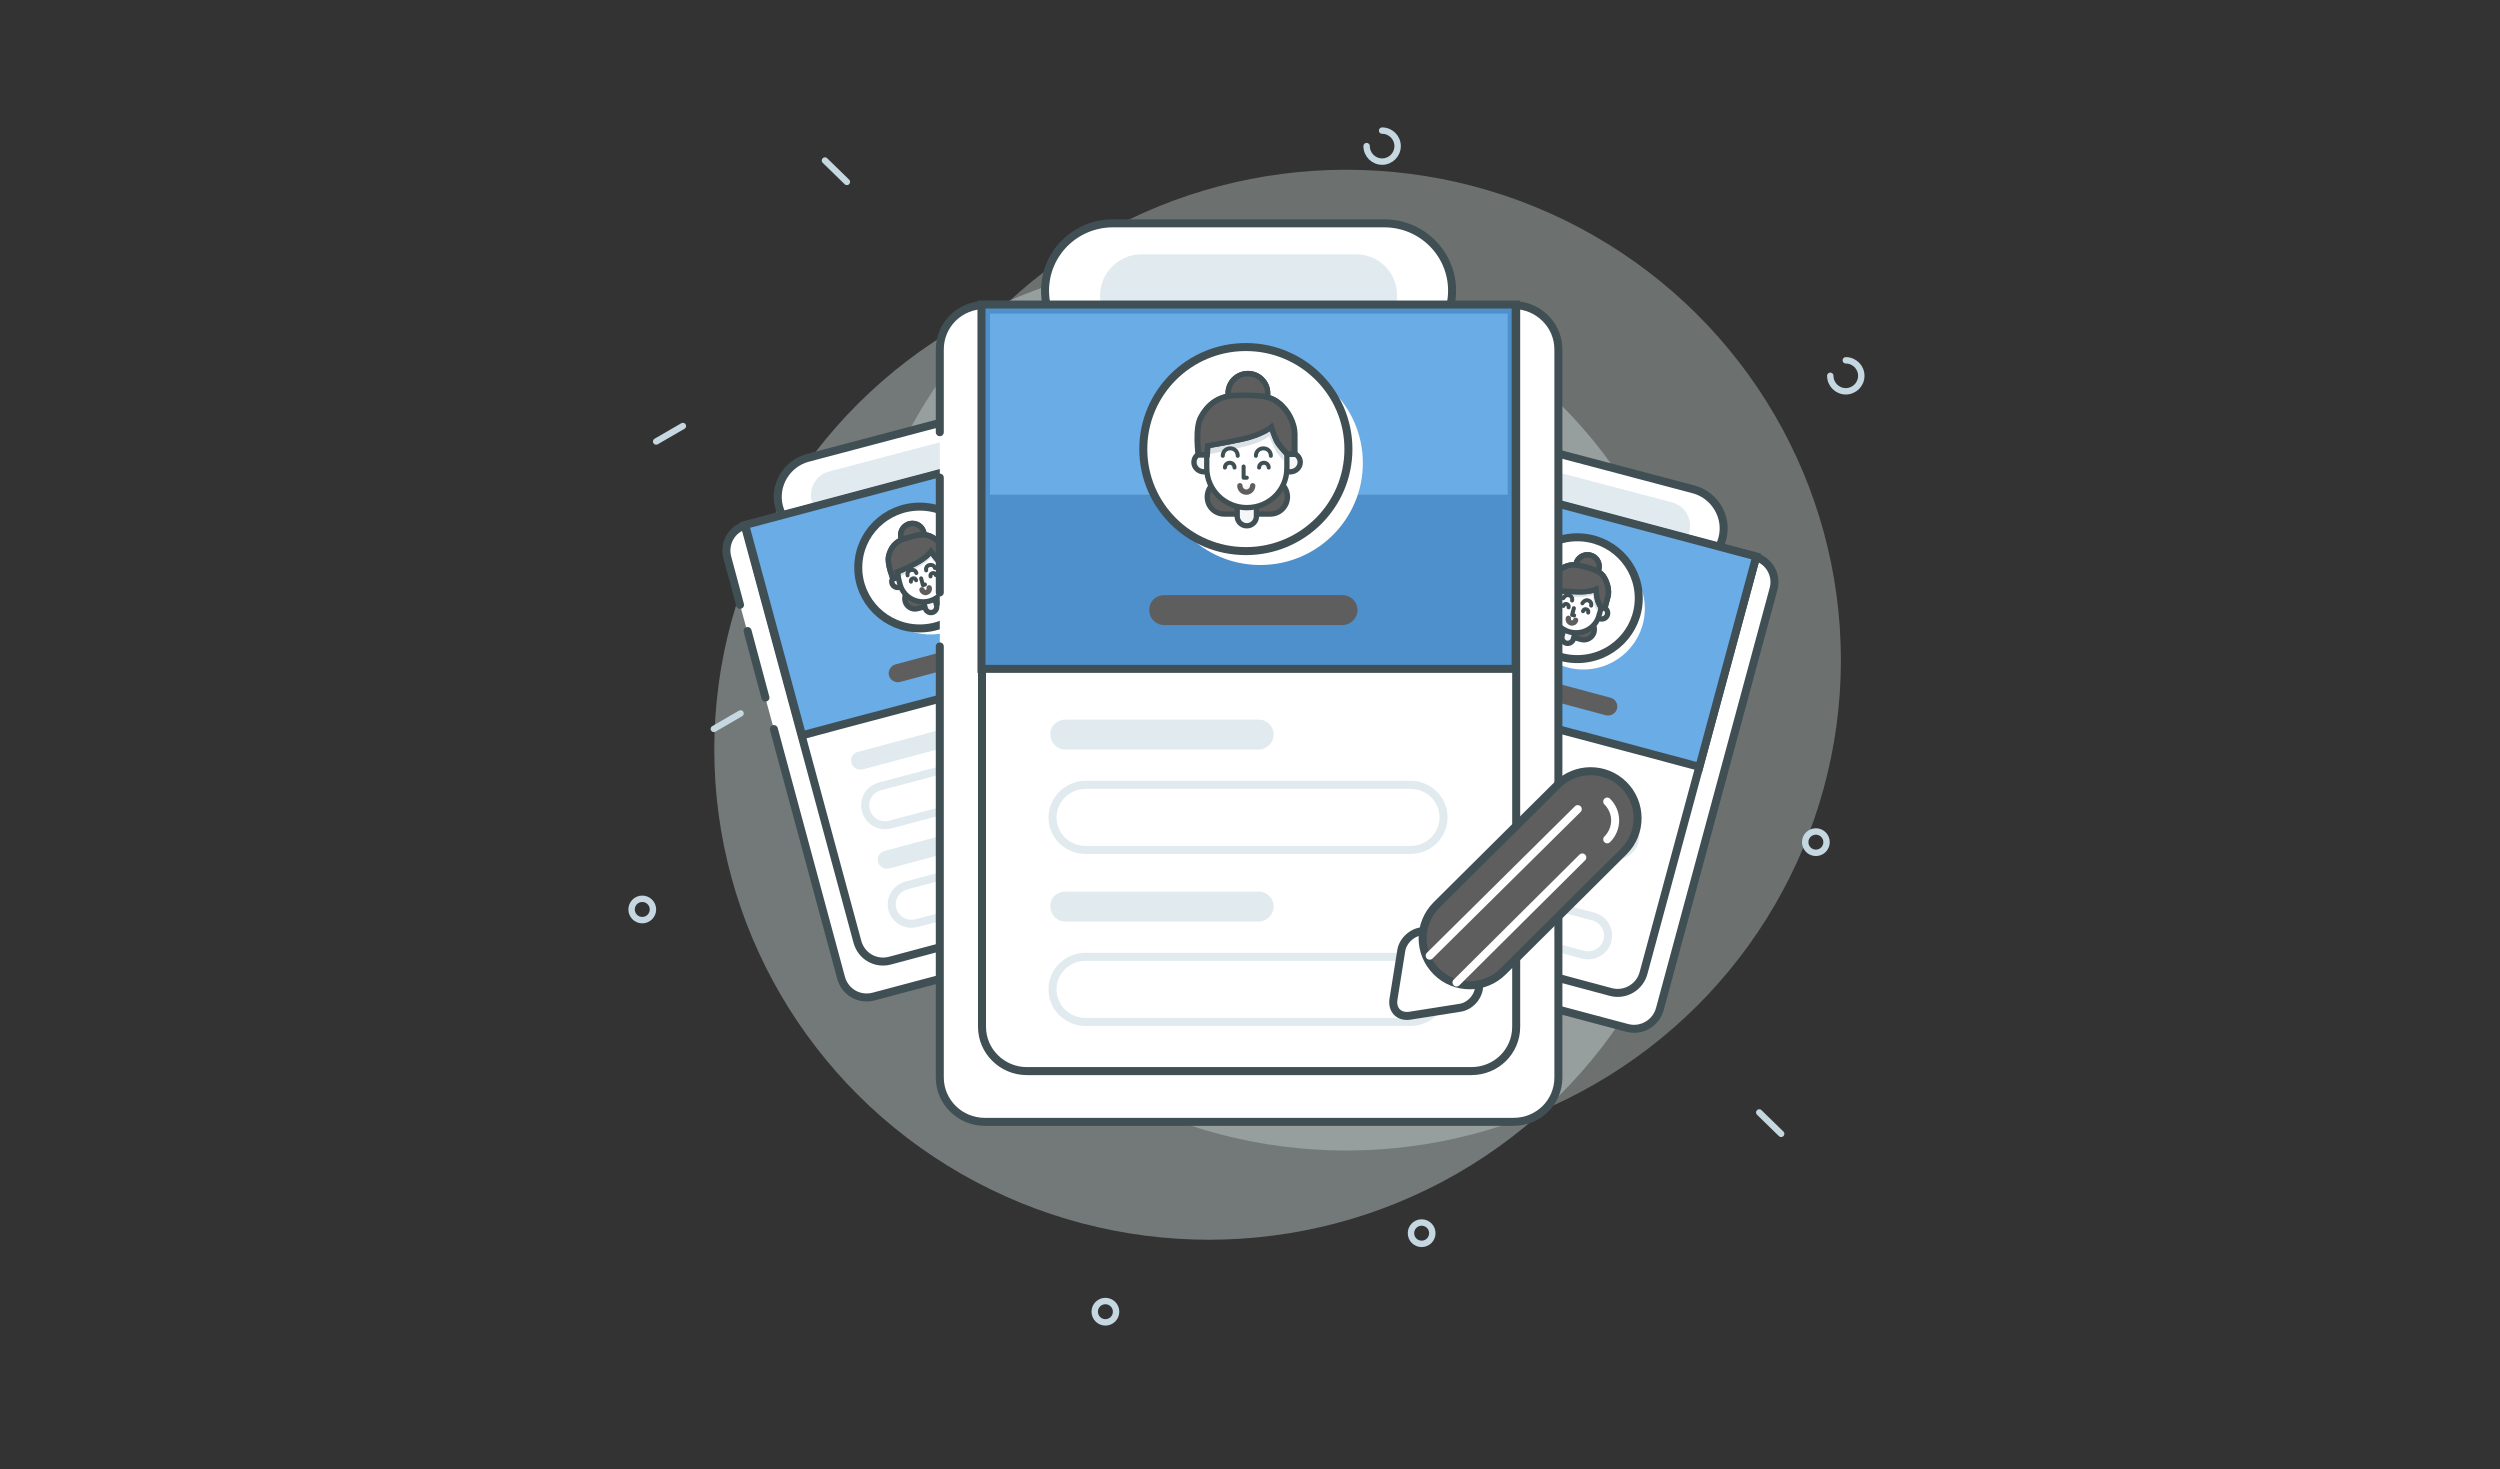 <svg xmlns="http://www.w3.org/2000/svg" xmlns:xlink="http://www.w3.org/1999/xlink" version="1.1" id="Layer_1" x="0px" y="0px" viewBox="0 0 468 275" style="enable-background:new 0 0 468 275;" xml:space="preserve">
<rect x="0" y="0" width="468" height="275" fill="#333333" stroke="none"/>
<style type="text/css">
	.st0{fill:none;}
	.st1{opacity:0.383;fill-rule:evenodd;clip-rule:evenodd;fill:#DDECEA;enable-background:new    ;}
	.st2{opacity:0.336;fill-rule:evenodd;clip-rule:evenodd;fill:#DDECEA;enable-background:new    ;}
	.st3{fill-rule:evenodd;clip-rule:evenodd;fill:#DAE2E6;stroke:#C5D7E0;stroke-width:1.2;stroke-linecap:round;}
	.st4{fill:none;stroke:#C5D7E0;stroke-width:1.2;stroke-linecap:round;stroke-linejoin:round;}
	.st5{fill-rule:evenodd;clip-rule:evenodd;fill:#FFFFFF;stroke:#404F54;stroke-width:1.5;stroke-linecap:round;}
	.st6{fill-rule:evenodd;clip-rule:evenodd;fill:#E0EAEF;}
	.st7{fill-rule:evenodd;clip-rule:evenodd;fill:#6aace6;stroke:#404F54;stroke-width:1.5;stroke-linecap:round;}
	.st8{fill:none;stroke:#E0EAEF;stroke-width:1.5;}
	.st9{fill-rule:evenodd;clip-rule:evenodd;fill:#5e5e5e;}
	.st10{fill-rule:evenodd;clip-rule:evenodd;fill:#FFFFFF;}
	.st11{fill:none;stroke:#404F54;stroke-width:1.5;stroke-linecap:round;}
	.st12{fill-rule:evenodd;clip-rule:evenodd;fill:#F5F6F7;stroke:#404F54;stroke-linecap:round;}
	.st13{fill-rule:evenodd;clip-rule:evenodd;fill:#5e5e5e;stroke:#404F54;stroke-linecap:round;}
	.st14{fill-rule:evenodd;clip-rule:evenodd;fill:#5e5e5e99;stroke:#404F54;}
	.st15{fill-rule:evenodd;clip-rule:evenodd;fill:#5e5e5e;}
	.st16{fill:none;stroke:#404F54;}
	.st17{fill-rule:evenodd;clip-rule:evenodd;fill:#FFFFFF;stroke:#404F54;stroke-linecap:round;}
	.st18{fill:none;stroke:#404F54;stroke-width:0.75;stroke-linecap:round;stroke-linejoin:round;}
	.st19{fill-rule:evenodd;clip-rule:evenodd;fill:#F5F6F7;stroke:#5e5e5e;stroke-linecap:round;}
	.st20{fill-rule:evenodd;clip-rule:evenodd;fill:#DAE2E6;}
	.st21{fill-rule:evenodd;clip-rule:evenodd;fill:#F5F6F7;stroke:#404F54;stroke-width:0.75;stroke-linecap:round;}
	.st22{fill:none;stroke:#404F54;stroke-width:0.75;stroke-linecap:round;}
	.st23{fill-rule:evenodd;clip-rule:evenodd;fill:#4d90cc;stroke:#404F54;stroke-width:1.5;stroke-linecap:round;}
	.st24{fill-rule:evenodd;clip-rule:evenodd;fill:#6aace6;}
	.st25{fill-rule:evenodd;clip-rule:evenodd;fill:#5e5e5e;stroke:#404F54;stroke-width:1.5;stroke-linecap:round;}
	.st26{fill:none;stroke:#FFFFFF;stroke-width:1.5;stroke-linecap:round;}
</style>
<title>illustration_quiz</title>
<desc>Created with Sketch.</desc>
<g>
	<path class="st0" d="M114,16h235v233H114V16z"/>
	<g transform="translate(11.415 5.478)">
		<ellipse class="st1" cx="214.9" cy="134.8" rx="92.6" ry="91.8"/>
		<ellipse class="st2" cx="240.6" cy="118.1" rx="92.6" ry="91.8"/>
	</g>
	<g transform="translate(.832 .752)">
		<path class="st3" d="M157.7,33.3l-4.1-4 M332.6,211.5l-4.1-4 M122,81.9l5-2.9 M132.8,135.7l5-2.9"/>
		<path class="st4" d="M341.8,69.6c0,1.6,1.3,2.9,2.9,2.9c1.6,0,2.9-1.3,2.9-2.9c0-1.6-1.3-2.9-2.9-2.9 M255,26.6    c0,1.6,1.3,2.9,2.9,2.9s2.9-1.3,2.9-2.9c0-1.6-1.3-2.9-2.9-2.9"/>
		<ellipse class="st4" cx="339.1" cy="156.9" rx="2" ry="2"/>
		<ellipse class="st4" cx="206.1" cy="244.8" rx="2" ry="2"/>
		<ellipse class="st4" cx="119.4" cy="169.5" rx="2" ry="2"/>
		<ellipse class="st4" cx="265.3" cy="230.1" rx="2" ry="2"/>
		<ellipse class="st4" cx="228.3" cy="98.3" rx="2" ry="2"/>
	</g>
	<g transform="rotate(15 -92.476 411.016)">
		<path class="st5" d="M170.5,20l0-9.2c0-2.7,2.2-5,5-5c0,0,0,0,0,0l59.2-0.1c2.8,0,5,2.2,5,4.9c0,0,0,0,0,0l-0.2,81.5    c0,2.7-2.2,5-5,5c0,0,0,0,0,0l-59.2,0.1c-2.8,0-5-2.2-5-4.9c0,0,0,0,0,0l0.1-48.2 M170.5,37.9l0-12.9"/>
		<path class="st5" d="M190-3.4l30.4-0.1c4.2,0,7.6,3.4,7.6,7.5l0,0c0,4.2-3.4,7.5-7.6,7.5l-30.4,0.1c-4.2,0-7.6-3.4-7.6-7.5l0,0    C182.4,0,185.8-3.4,190-3.4z"/>
		<path class="st6" d="M193.1,0l24-0.1c2.6,0,4.6,2,4.6,4.6v0c0,2.5-2.1,4.6-4.6,4.6l-24,0.1c-2.6,0-4.6-2-4.6-4.6v0    C188.5,2.1,190.6,0.1,193.1,0z"/>
		<path class="st5" d="M203.1,91.4l-23.1,0c-2.8,0-5-2.2-5-4.9c0,0,0,0,0,0l0.2-80.7L235,5.7l-0.2,80.7c0,2.7-2.2,5-5,5l-6.3,0     M223.5,91.4l-20.3,0"/>
		<path class="st7" d="M182.8,46.5l-7.6,0l0.1-40.8L235,5.6l-0.1,40.8l-22.5,0 M223.1,46.4l-40.6,0.1"/>
		<path class="st6" d="M184.5,52.1l21.6,0c0.9,0,1.7,0.7,1.7,1.7v0c0,0.9-0.8,1.7-1.7,1.7l-21.6,0c-0.9,0-1.7-0.7-1.7-1.7v0    C182.8,52.9,183.5,52.1,184.5,52.1z"/>
		<path class="st8" d="M186.8,59.4l36.3-0.1c2,0,3.7,1.6,3.7,3.7v0c0,2-1.7,3.7-3.7,3.7l-36.3,0.1c-2,0-3.7-1.6-3.7-3.7v0    C183.1,61.1,184.7,59.4,186.8,59.4z"/>
		<path class="st6" d="M184.4,71.4l21.6,0c0.9,0,1.7,0.7,1.7,1.7v0c0,0.9-0.8,1.7-1.7,1.7l-21.6,0c-0.9,0-1.7-0.7-1.7-1.7v0    C182.7,72.1,183.5,71.4,184.4,71.4z"/>
		<path class="st8" d="M186.7,78.7l36.3-0.1c2,0,3.7,1.6,3.7,3.7l0,0c0,2-1.7,3.7-3.7,3.7L186.7,86c-2,0-3.7-1.6-3.7-3.7l0,0    C183,80.3,184.7,78.7,186.7,78.7z"/>
		<path class="st9" d="M195.6,38.2l19.9,0c0.9,0,1.7,0.7,1.7,1.7v0c0,0.9-0.8,1.7-1.7,1.7l-19.9,0c-0.9,0-1.7-0.7-1.7-1.7v0    C193.9,38.9,194.6,38.2,195.6,38.2z"/>
	</g>
	<g transform="rotate(15 -136.662 464.996)">

			<ellipse transform="matrix(-0.966 0.259 -0.259 -0.966 375.212 -25.026)" class="st10" cx="189.3" cy="12.2" rx="11.5" ry="11.4"/>

			<ellipse transform="matrix(-0.966 0.259 -0.259 -0.966 378.777 -22.311)" class="st10" cx="190.9" cy="13.8" rx="11.5" ry="11.4"/>

			<ellipse transform="matrix(-0.966 0.259 -0.259 -0.966 375.212 -25.026)" class="st11" cx="189.3" cy="12.2" rx="11.5" ry="11.4"/>
		<g transform="translate(4.052 1.89)">

				<ellipse transform="matrix(0.162 0.987 -0.987 0.162 163.035 -168.244)" class="st12" cx="180.5" cy="11.8" rx="1.1" ry="1.1"/>

				<ellipse transform="matrix(0.162 0.987 -0.987 0.162 171.117 -177.798)" class="st12" cx="190.2" cy="11.8" rx="1.1" ry="1.1"/>
			<path class="st13" d="M182.8,13.8l5.1,0c1.1,0,1.9,0.8,1.9,1.9v0c0,1-0.9,1.9-1.9,1.9l-5.1,0c-1.1,0-1.9-0.8-1.9-1.9v0     C180.9,14.6,181.7,13.8,182.8,13.8z"/>

				<ellipse transform="matrix(-0.966 0.259 -0.259 -0.966 365.688 -39.98)" class="st14" cx="185.5" cy="4.1" rx="2.2" ry="2.2"/>
			<path class="st15" d="M187.6,3.4c0.4,1.2-0.3,2.4-1.4,2.8c-0.7,0.2-1.6,0.1-2.1-0.4c-0.4-1.2,0.3-2.4,1.4-2.8     C186.2,2.7,187,2.9,187.6,3.4z"/>

				<ellipse transform="matrix(-0.966 0.259 -0.259 -0.966 365.688 -39.98)" class="st16" cx="185.5" cy="4.1" rx="2.2" ry="2.2"/>
			<path class="st12" d="M185.3,15.1L185.3,15.1c0.6,0,1.1,0.5,1.1,1.1l0,1.7c0,0.6-0.5,1.1-1.1,1.1l0,0c-0.6,0-1.1-0.5-1.1-1.1     l0-1.7C184.3,15.5,184.8,15.1,185.3,15.1z"/>
			<path class="st17" d="M185.4,5.1L185.4,5.1c2.5,0,4.5,2,4.5,4.4l0,2.9c0,2.4-2,4.4-4.5,4.4l0,0c-2.5,0-4.5-2-4.5-4.4l0-2.9     C180.9,7.1,182.9,5.1,185.4,5.1z"/>
			<path class="st18" d="M185,12.3l0,1.3l0.4,0"/>
			<path class="st19" d="M184.5,14.4c0,0.4,0.3,0.7,0.7,0.7s0.7-0.3,0.7-0.7"/>
			<path class="st20" d="M184,5.3c-1.8,0.6-3.1,2.3-3.1,4.2l0,1.5c0.4-0.1,1.9-0.4,3.8-0.8c2.2-0.5,3.1-1.2,3.1-1.2s0.4,1.1,0.7,1.6     c0.3,0.5,0.9,1.2,0.9,1.2l0-1.4c0,0,0.1,0.1,0.3,0.1l0-0.9c0-1.9-1.2-3.5-2.9-4.1c-0.8-0.1-1.7-0.1-2.8-0.1L184,5.3L184,5.3z"/>
			<path class="st21" d="M187.8,12.4c0-0.3-0.2-0.5-0.5-0.5c-0.3,0-0.5,0.2-0.5,0.5 M184,12.4c0-0.3-0.2-0.5-0.5-0.5     c-0.3,0-0.5,0.2-0.5,0.5"/>
			<path class="st22" d="M184.3,11c0-0.5-0.4-0.8-0.8-0.8c-0.5,0-0.8,0.4-0.9,0.8 M188,11c0-0.5-0.4-0.8-0.8-0.8     c-0.5,0-0.8,0.4-0.9,0.8"/>
			<path class="st14" d="M188.1,7.8c0,0-1.1,0.9-3.4,1.4C182.5,9.7,181,10,181,10l-0.1,1l-1,0c0,0-0.4-3,0.3-4.3     c0.7-1.3,1.9-2.4,3.9-2.4c2,0,3.5-0.1,4.6,0.7c1.1,0.9,1.9,2.4,1.9,3.5l0,2.3l-0.8,0c0,0-0.8-0.8-1-1.3     C188.5,9,188.1,7.8,188.1,7.8L188.1,7.8z"/>
			<path class="st15" d="M181,10c1.2-0.2,2.5-0.5,3.7-0.7c2.2-0.5,3.4-1.4,3.4-1.4s0.4,1.2,0.7,1.7c0.2,0.3,0.4,0.6,0.6,0.8l0-1.6     c0-0.9-0.6-2.1-1.4-2.7c-0.9-0.7-2-0.6-3.6-0.6c-1.5,0-2.5,0.8-3,1.8C181.1,7.8,181,8.9,181,10z"/>
			<path class="st16" d="M188.1,7.8c0,0-1.1,0.9-3.4,1.4C182.5,9.7,181,10,181,10l-0.1,1l-1,0c0,0-0.4-3,0.3-4.3     c0.7-1.3,1.9-2.4,3.9-2.4c2,0,3.5-0.1,4.6,0.7c1.1,0.9,1.9,2.4,1.9,3.5l0,2.3l-0.8,0c0,0-0.8-0.8-1-1.3     C188.5,9,188.1,7.8,188.1,7.8L188.1,7.8z"/>
			<path class="st0" d="M188.1,8.8c0,0-1.1,0.9-3.4,1.4c-2.2,0.5-3.8,0.7-3.8,0.7l-0.1,1l-1,0c0,0-0.4-3,0.3-4.3     c0.7-1.3,1.9-2.4,3.9-2.4s3.5-0.1,4.6,0.7c1.1,0.9,1.9,2.4,1.9,3.5l0,2.3l-0.8,0c0,0-0.8-0.8-1-1.3C188.5,10,188.1,8.8,188.1,8.8     L188.1,8.8z"/>
		</g>
	</g>
	<g transform="rotate(-15 180.733 -16.092)">
		<path class="st5" d="M106.5,97.9l0-9.2c0-2.7,2.2-5,5-4.9c0,0,0,0,0,0l59.2,0.1c2.8,0,5,2.2,5,5c0,0,0,0,0,0l0.2,81.5    c0,2.7-2.2,5-5,4.9c0,0,0,0,0,0l-59.2-0.1c-2.8,0-5-2.2-5-5c0,0,0,0,0,0l-0.1-48.2 M106.6,115.9l0-12.9"/>
		<path class="st5" d="M125.9,74.6l30.4,0.1c4.2,0,7.6,3.4,7.6,7.5l0,0c0,4.2-3.4,7.5-7.6,7.5l-30.4-0.1c-4.2,0-7.6-3.4-7.6-7.5l0,0    C118.3,78,121.7,74.6,125.9,74.6z"/>
		<path class="st6" d="M129.1,78.1l24,0.1c2.6,0,4.6,2.1,4.6,4.6v0c0,2.5-2.1,4.6-4.6,4.6l-24-0.1c-2.6,0-4.6-2.1-4.6-4.6l0,0    C124.5,80.1,126.5,78.1,129.1,78.1z"/>
		<path class="st5" d="M139.5,169.5l-23.1,0c-2.8,0-5-2.2-5-5c0,0,0,0,0,0l-0.2-80.7l59.7,0.1l0.2,80.7c0,2.7-2.2,5-5,4.9l-6.3,0     M159.8,169.6l-20.3,0"/>
		<path class="st7" d="M119,124.5l-7.6,0l-0.1-40.8l59.7,0.1l0.1,40.8l-22.5,0 M159.3,124.6l-40.6-0.1"/>
		<path class="st6" d="M120.7,130.2l21.6,0c0.9,0,1.7,0.8,1.7,1.7v0c0,0.9-0.7,1.7-1.7,1.7l-21.6,0c-0.9,0-1.7-0.8-1.7-1.7v0    C119,130.9,119.7,130.2,120.7,130.2z"/>
		<path class="st8" d="M123,137.5l36.3,0.1c2,0,3.7,1.6,3.7,3.7v0c0,2-1.6,3.7-3.7,3.7l-36.3-0.1c-2,0-3.7-1.6-3.7-3.7v0    C119.3,139.1,120.9,137.5,123,137.5z"/>
		<path class="st6" d="M120.7,149.4l21.6,0c0.9,0,1.7,0.8,1.7,1.7v0c0,0.9-0.7,1.7-1.7,1.7l-21.6,0c-0.9,0-1.7-0.8-1.7-1.7v0    C119,150.1,119.8,149.4,120.7,149.4z"/>
		<path class="st8" d="M123,156.7l36.3,0.1c2,0,3.7,1.6,3.7,3.7l0,0c0,2-1.6,3.7-3.7,3.7L123,164c-2,0-3.7-1.6-3.7-3.7l0,0    C119.3,158.3,121,156.7,123,156.7z"/>
		<path class="st9" d="M131.7,116.2l19.9,0c0.9,0,1.7,0.8,1.7,1.7v0c0,0.9-0.7,1.7-1.7,1.7l-19.9,0c-0.9,0-1.7-0.8-1.7-1.7l0,0    C130,117,130.8,116.2,131.7,116.2z"/>
	</g>
	<g transform="rotate(-15 209.443 -79.67)">

			<ellipse transform="matrix(-0.966 -0.259 0.259 -0.966 222.975 209.942)" class="st10" cx="125.3" cy="90.3" rx="11.5" ry="11.4"/>

			<ellipse transform="matrix(-0.966 -0.259 0.259 -0.966 225.728 213.503)" class="st10" cx="126.9" cy="91.9" rx="11.5" ry="11.4"/>

			<ellipse transform="matrix(-0.966 -0.259 0.259 -0.966 222.975 209.942)" class="st11" cx="125.3" cy="90.3" rx="11.5" ry="11.4"/>
		<g transform="translate(4.052 1.89)">

				<ellipse transform="matrix(-0.987 -0.162 0.162 -0.987 217.121 197.467)" class="st12" cx="116.6" cy="89.9" rx="1.1" ry="1.1"/>

				<ellipse transform="matrix(-0.987 -0.162 0.162 -0.987 236.32 199.069)" class="st12" cx="126.3" cy="89.9" rx="1.1" ry="1.1"/>
			<path class="st13" d="M118.9,91.9l5.1,0c1.1,0,1.9,0.9,1.9,1.9l0,0c0,1-0.8,1.9-1.9,1.9l-5.1,0c-1.1,0-1.9-0.9-1.9-1.9l0,0     C117,92.7,117.8,91.9,118.9,91.9z"/>

				<ellipse transform="matrix(-0.966 -0.259 0.259 -0.966 217.593 193.029)" class="st14" cx="121.5" cy="82.2" rx="2.2" ry="2.2"/>
			<path class="st15" d="M123.6,81.5c0.4,1.2-0.3,2.4-1.4,2.8c-0.7,0.2-1.6,0.1-2.1-0.4c-0.4-1.2,0.3-2.4,1.4-2.8     C122.2,80.8,123,81,123.6,81.5z"/>

				<ellipse transform="matrix(-0.966 -0.259 0.259 -0.966 217.593 193.029)" class="st16" cx="121.5" cy="82.2" rx="2.2" ry="2.2"/>
			<path class="st12" d="M121.4,93.2L121.4,93.2c0.6,0,1.1,0.5,1.1,1.1l0,1.7c0,0.6-0.5,1.1-1.1,1.1l0,0c-0.6,0-1.1-0.5-1.1-1.1     l0-1.7C120.4,93.6,120.8,93.2,121.4,93.2z"/>
			<path class="st17" d="M121.4,83.2L121.4,83.2c2.5,0,4.5,2,4.5,4.4l0,2.9c0,2.4-2,4.4-4.5,4.4l0,0c-2.5,0-4.5-2-4.5-4.4l0-2.9     C116.9,85.2,118.9,83.2,121.4,83.2z"/>
			<path class="st18" d="M121,90.4l0,1.3l0.4,0"/>
			<path class="st19" d="M120.6,92.5c0,0.4,0.3,0.7,0.7,0.7c0.4,0,0.7-0.3,0.7-0.7"/>
			<path class="st20" d="M120,83.4c-1.8,0.6-3.1,2.3-3.1,4.2l0,1.5c0.4-0.1,1.9-0.4,3.8-0.8c2.2-0.5,3.1-1.2,3.1-1.2     s0.4,1.1,0.7,1.6c0.3,0.5,0.9,1.2,0.9,1.2l0-1.4c0,0,0.1,0.1,0.3,0.1l0-0.9c0-1.9-1.2-3.5-2.9-4.1c-0.8-0.1-1.7-0.1-2.8-0.1     L120,83.4L120,83.4z"/>
			<path class="st21" d="M123.8,90.5c0-0.3-0.2-0.5-0.5-0.5c-0.3,0-0.5,0.2-0.5,0.5 M120,90.5c0-0.3-0.2-0.5-0.5-0.5     c-0.3,0-0.5,0.2-0.5,0.5"/>
			<path class="st22" d="M120.4,89.2c0-0.5-0.4-0.8-0.9-0.8c-0.5,0-0.8,0.4-0.8,0.8 M124,89.2c0-0.5-0.4-0.8-0.9-0.8     c-0.5,0-0.8,0.4-0.8,0.8"/>
			<path class="st14" d="M124.1,86c0,0-1.1,0.9-3.3,1.4c-2.2,0.5-3.8,0.7-3.8,0.7l-0.1,1l-1,0c0,0-0.4-3,0.3-4.3     c0.7-1.3,1.9-2.4,3.9-2.4c2,0,3.5-0.1,4.6,0.8c1.1,0.9,1.9,2.4,1.9,3.5l0,2.3l-0.8,0c0,0-0.8-0.8-1-1.3     C124.5,87.1,124.1,86,124.1,86L124.1,86z"/>
			<path class="st15" d="M117.1,88.1c1.2-0.2,2.5-0.4,3.7-0.7c2.2-0.5,3.3-1.4,3.3-1.4s0.4,1.2,0.7,1.7c0.2,0.3,0.4,0.6,0.6,0.8     l0-1.6c0-0.9-0.6-2.1-1.4-2.7c-0.9-0.7-2-0.6-3.6-0.6c-1.5,0-2.4,0.8-3,1.8C117.1,85.8,117.1,87,117.1,88.1z"/>
			<path class="st16" d="M124.1,86c0,0-1.1,0.9-3.3,1.4c-2.2,0.5-3.8,0.7-3.8,0.7l-0.1,1l-1,0c0,0-0.4-3,0.3-4.3     c0.7-1.3,1.9-2.4,3.9-2.4c2,0,3.5-0.1,4.6,0.8c1.1,0.9,1.9,2.4,1.9,3.5l0,2.3l-0.8,0c0,0-0.8-0.8-1-1.3     C124.5,87.1,124.1,86,124.1,86L124.1,86z"/>
			<path class="st0" d="M124.1,86.9c0,0-1.1,0.9-3.3,1.4c-2.2,0.5-3.8,0.7-3.8,0.7l-0.1,1l-1,0c0,0-0.4-3,0.3-4.3     c0.7-1.3,1.9-2.4,3.9-2.4s3.5-0.1,4.6,0.8c1.1,0.9,1.9,2.4,1.9,3.5l0,2.3l-0.8,0c0,0-0.8-0.8-1-1.3     C124.5,88.1,124.1,86.9,124.1,86.9L124.1,86.9z"/>
		</g>
	</g>
	<g transform="translate(39.73 12.51)">
		<path class="st5" d="M136.2,68.4V52.9c0-4.6,3.7-8.3,8.4-8.3c0,0,0,0,0,0h99c4.6,0,8.4,3.7,8.4,8.3c0,0,0,0,0,0v136.3    c0,4.6-3.7,8.3-8.4,8.3c0,0,0,0,0,0h-99c-4.6,0-8.4-3.7-8.4-8.3c0,0,0,0,0,0v-80.7 M136.2,98.4V76.9"/>
		<path class="st5" d="M168.6,29.3h50.8c7,0,12.7,5.6,12.7,12.6l0,0c0,6.9-5.7,12.6-12.7,12.6h-50.8c-7,0-12.7-5.6-12.7-12.6l0,0    C155.9,34.9,161.6,29.3,168.6,29.3z"/>
		<path class="st6" d="M173.9,35.1h40.2c4.3,0,7.7,3.4,7.7,7.7l0,0c0,4.2-3.5,7.7-7.7,7.7h-40.2c-4.3,0-7.7-3.4-7.7-7.7l0,0    C166.2,38.6,169.7,35.1,173.9,35.1z"/>
		<path class="st5" d="M191.1,188h-38.6c-4.6,0-8.4-3.7-8.4-8.3c0,0,0,0,0,0v-135h100v135c0,4.6-3.7,8.3-8.4,8.3h-10.6 M225.1,188    h-34"/>
		<path class="st23" d="M156.8,112.7h-12.8V44.5h100v68.2h-37.7 M224.3,112.7h-68"/>
		<path class="st24" d="M158,80.1h-12.4V46.2h96.9v33.9H206 M223.4,80.1h-65.9"/>
		<path class="st6" d="M159.7,122.2h36.2c1.6,0,2.8,1.3,2.8,2.8l0,0c0,1.5-1.3,2.8-2.8,2.8h-36.2c-1.6,0-2.8-1.3-2.8-2.8l0,0    C156.8,123.5,158.1,122.2,159.7,122.2z"/>
		<path class="st8" d="M163.5,134.4h60.8c3.4,0,6.2,2.7,6.2,6.1v0c0,3.4-2.8,6.1-6.2,6.1h-60.8c-3.4,0-6.2-2.7-6.2-6.1v0    C157.3,137.2,160.1,134.4,163.5,134.4z"/>
		<path class="st6" d="M159.7,154.4h36.2c1.6,0,2.8,1.3,2.8,2.8l0,0c0,1.5-1.3,2.8-2.8,2.8h-36.2c-1.6,0-2.8-1.3-2.8-2.8l0,0    C156.8,155.6,158.1,154.4,159.7,154.4z"/>
		<path class="st8" d="M163.5,166.6h60.8c3.4,0,6.2,2.7,6.2,6.1l0,0c0,3.4-2.8,6.1-6.2,6.1h-60.8c-3.4,0-6.2-2.7-6.2-6.1l0,0    C157.3,169.3,160.1,166.6,163.5,166.6z"/>
		<path class="st9" d="M178.2,98.9h33.4c1.6,0,2.8,1.3,2.8,2.8l0,0c0,1.5-1.3,2.8-2.8,2.8h-33.4c-1.6,0-2.8-1.3-2.8-2.8l0,0    C175.4,100.1,176.6,98.9,178.2,98.9z"/>
	</g>
	<g transform="translate(65.624 28.568)">
		<ellipse class="st10" cx="167.6" cy="55.5" rx="19.2" ry="19.1"/>
		<ellipse class="st10" cx="170.3" cy="58.1" rx="19.2" ry="19.1"/>
		<ellipse class="st11" cx="167.6" cy="55.5" rx="19.2" ry="19.1"/>
		<g transform="translate(6.78 3.161)">
			<ellipse class="st12" cx="153" cy="54.8" rx="1.9" ry="1.8"/>
			<ellipse class="st12" cx="169.1" cy="54.8" rx="1.9" ry="1.8"/>
			<path class="st13" d="M156.8,58.1h8.6c1.8,0,3.2,1.4,3.2,3.2l0,0c0,1.7-1.4,3.2-3.2,3.2h-8.6c-1.8,0-3.2-1.4-3.2-3.2l0,0     C153.6,59.5,155,58.1,156.8,58.1z"/>
			<ellipse class="st14" cx="161.2" cy="41.9" rx="3.7" ry="3.7"/>
			<path class="st15" d="M164.8,40.8c0.6,1.9-0.4,4-2.4,4.7c-1.2,0.4-2.6,0.1-3.6-0.7c-0.6-1.9,0.4-4,2.4-4.7     C162.4,39.7,163.8,39.9,164.8,40.8z"/>
			<ellipse class="st16" cx="161.2" cy="41.9" rx="3.7" ry="3.7"/>
			<path class="st12" d="M161,60.3L161,60.3c1,0,1.8,0.8,1.8,1.8v2.8c0,1-0.8,1.8-1.8,1.8l0,0c-1,0-1.8-0.8-1.8-1.8V62     C159.3,61.1,160.1,60.3,161,60.3z"/>
			<path class="st17" d="M161,43.6L161,43.6c4.1,0,7.5,3.3,7.5,7.4v4.9c0,4.1-3.3,7.4-7.5,7.4l0,0c-4.1,0-7.5-3.3-7.5-7.4V51     C153.6,47,156.9,43.6,161,43.6z"/>
			<path class="st18" d="M160.4,55.6v2.1h0.6"/>
			<path class="st19" d="M159.7,59.2c0,0.7,0.6,1.2,1.2,1.2c0.7,0,1.2-0.6,1.2-1.2l0,0"/>
			<path class="st20" d="M158.7,44c-3.1,1-5.1,3.8-5.1,7v2.4c0.6-0.1,3.1-0.7,6.4-1.4c3.8-0.8,5.2-2.1,5.2-2.1s0.7,1.8,1.2,2.7     c0.4,0.8,1.5,1.9,1.5,1.9v-2.3c0,0,0.2,0.1,0.5,0.1v-1.5c0-3.1-1.9-5.8-4.8-6.9c-1.4-0.2-2.9-0.1-4.7-0.1     C158.9,44,158.8,44,158.7,44L158.7,44z"/>
			<path class="st21" d="M165.1,55.8c0-0.5-0.4-0.9-0.9-0.9c-0.5,0-0.9,0.4-0.9,0.9 M158.7,55.8c0-0.5-0.4-0.9-0.9-0.9     c-0.5,0-0.9,0.4-0.9,0.9"/>
			<path class="st22" d="M159.3,53.6c0-0.8-0.6-1.4-1.4-1.4c0,0,0,0,0,0c-0.8,0-1.4,0.6-1.4,1.4c0,0,0,0,0,0 M165.5,53.6     c0-0.8-0.6-1.4-1.4-1.4c0,0,0,0,0,0c-0.8,0-1.4,0.6-1.4,1.4c0,0,0,0,0,0"/>
			<path class="st14" d="M165.6,48.2c0,0-1.8,1.5-5.6,2.3c-3.8,0.8-6.3,1.2-6.3,1.2l-0.2,1.7h-1.6c0,0-0.7-5,0.5-7.1     c1.2-2.2,3.2-4,6.6-4c3.3,0,5.9-0.2,7.8,1.3c1.9,1.4,3.1,4,3.1,5.9v3.8h-1.4c0,0-1.3-1.4-1.8-2.2     C166.2,50.2,165.6,48.2,165.6,48.2z"/>
			<path class="st15" d="M153.8,51.7c2.1-0.3,4.2-0.7,6.2-1.2c3.8-0.8,5.6-2.3,5.6-2.3s0.6,2,1.1,2.9c0.2,0.4,0.6,0.9,1,1.4v-2.8     c0-1.4-1-3.5-2.4-4.6c-1.4-1.1-3.4-1-6-1c-2.6,0-4.1,1.4-5.1,3.1C153.9,48,153.8,49.9,153.8,51.7L153.8,51.7z"/>
			<path class="st16" d="M165.6,48.2c0,0-1.8,1.5-5.6,2.3c-3.8,0.8-6.3,1.2-6.3,1.2l-0.1,1.7h-1.6c0,0-0.7-5,0.5-7.1     c1.2-2.2,3.2-4,6.6-4c3.3,0,5.9-0.2,7.8,1.3c1.9,1.4,3.1,4,3.1,5.9v3.8h-1.4c0,0-1.3-1.4-1.8-2.2     C166.2,50.2,165.6,48.2,165.6,48.2L165.6,48.2z"/>
			<path class="st0" d="M165.6,49.9c0,0-1.8,1.5-5.6,2.3c-3.8,0.8-6.3,1.2-6.3,1.2l-0.1,1.7h-1.6c0,0-0.7-5,0.5-7.1     c1.2-2.2,3.2-4,6.6-4c3.3,0,5.9-0.2,7.8,1.3c1.9,1.4,3.1,4,3.1,5.9V55h-1.4c0,0-1.3-1.4-1.8-2.2     C166.2,51.9,165.6,49.9,165.6,49.9L165.6,49.9z"/>
		</g>
	</g>
	<g transform="scale(-1 1) rotate(-45 42.596 206.441)">
		<path class="st5" d="M-163.2-39.6c1.4-1.4,3.7-1.4,5.2,0l4.7,4.7c1.4,1.4,1.6,3.9,0.5,5.5l-5.5,7.6c-1.2,1.6-3.1,1.6-4.3,0    l-5.6-7.7c-1.2-1.6-1-4.1,0.4-5.5C-167.8-35-163.2-39.6-163.2-39.6z"/>
		<path class="st25" d="M-160.4-80.7L-160.4-80.7c4.9,0,8.8,4,8.8,8.8l0.1,31.9c0,4.9-3.9,8.8-8.8,8.8l0,0c-4.9,0-8.8-4-8.8-8.8    l-0.1-31.9C-169.2-76.8-165.2-80.7-160.4-80.7z"/>
		<path class="st26" d="M-165.4-71.3c0-2.8,2.2-5,5-5c0,0,0,0,0,0 M-157.3-32.4l-0.2-39 M-164.4-32.4l-0.1-33.2"/>
	</g>
</g>
</svg>
